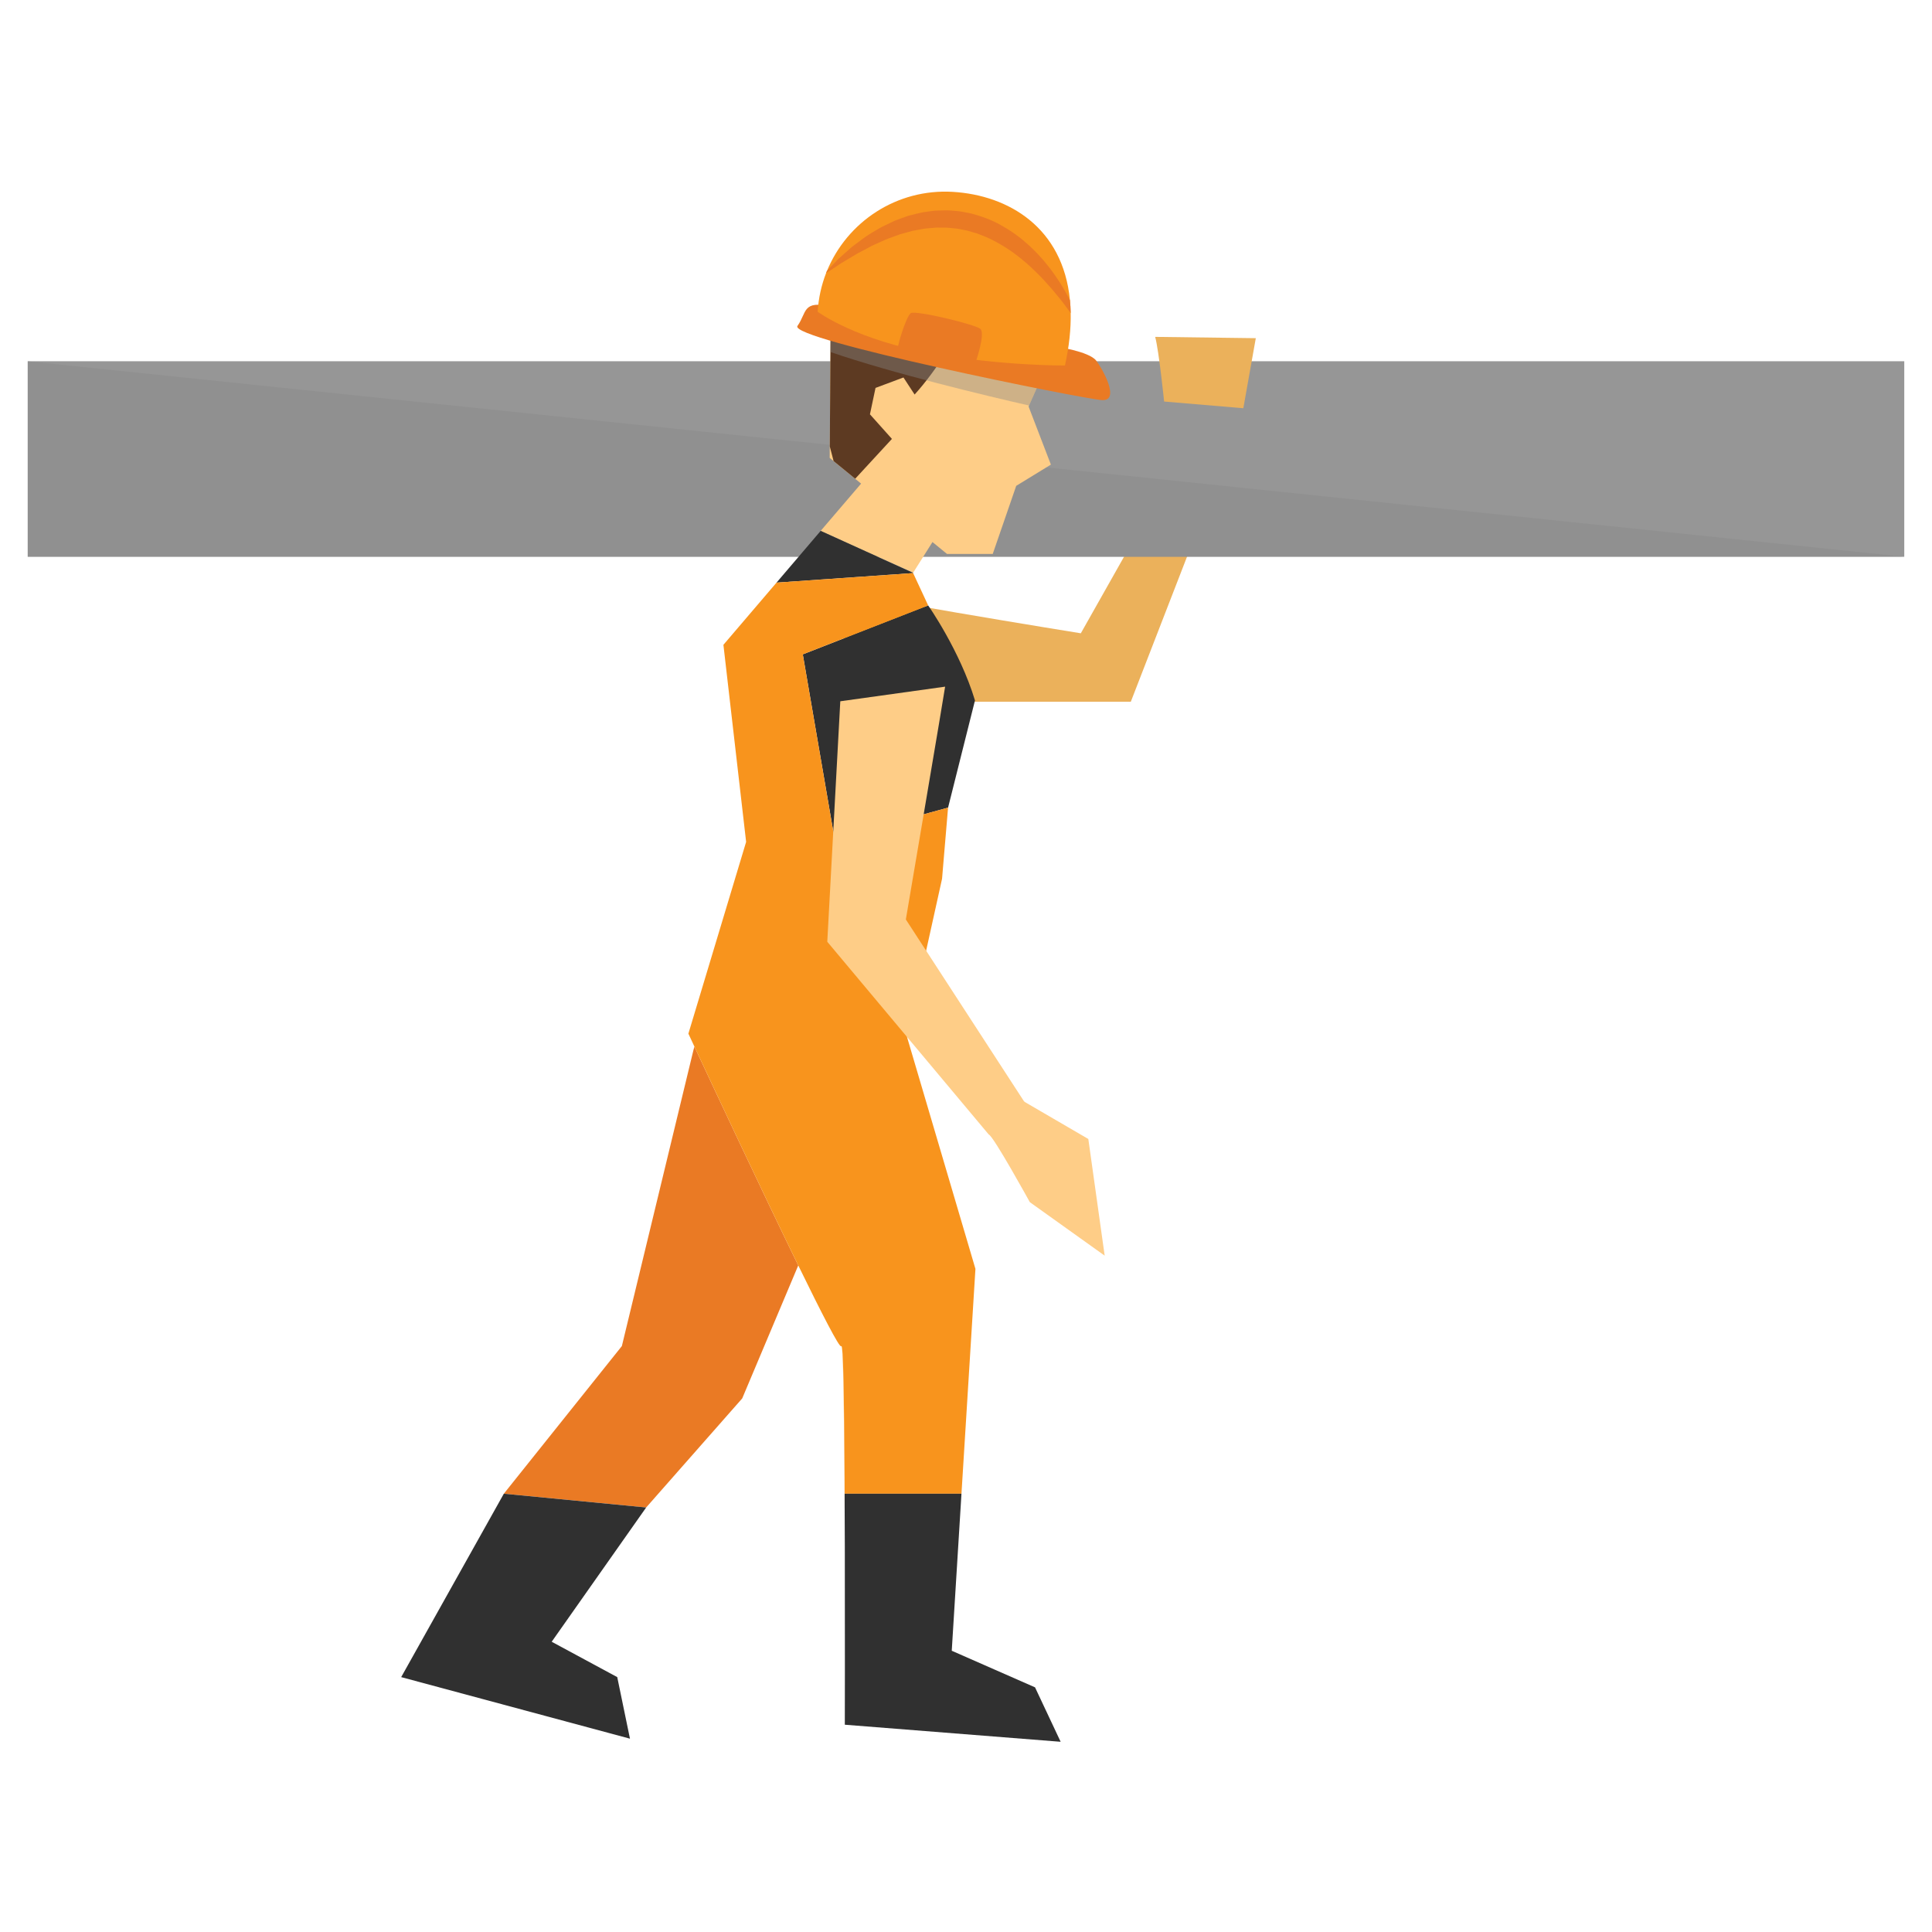 <?xml version="1.0" encoding="utf-8"?>
<!-- Generator: Adobe Illustrator 16.0.0, SVG Export Plug-In . SVG Version: 6.00 Build 0)  -->
<!DOCTYPE svg PUBLIC "-//W3C//DTD SVG 1.1//EN" "http://www.w3.org/Graphics/SVG/1.1/DTD/svg11.dtd">
<svg version="1.1" id="Layer_1" xmlns="http://www.w3.org/2000/svg" xmlns:xlink="http://www.w3.org/1999/xlink" x="0px" y="0px"
	 width="500px" height="500px" viewBox="0 0 500 500" enable-background="new 0 0 500 500" xml:space="preserve">
<g>
	<path fill="#EBB15B" d="M220.145,181.61h72.506l19.323-49.847h-14.118l-18.141,32.133c0,0-64.839-10.451-62.594-11.406
		L220.145,181.61z"/>
	<rect x="7.174" y="93.49" fill="#969696" width="485.648" height="50.601"/>
	<polygon opacity="0.4" fill="#878787" points="7.174,93.49 7.174,144.091 492.822,144.091 	"/>
	<path fill="#EBB15B" d="M298.958,87.183l26.043,0.337l-3.229,18.131l-20.5-1.735C301.271,103.916,299.939,90.824,298.958,87.183z"
		/>
	<g>
		<path fill="#FECD87" d="M212.387,137.392l10.463-12.231l-1.531-1.252l-5.593-4.587l-1.001-0.825l0.025-2.942l0.181-24.448
			l0.065-11.653l0.023-2.585l11.575,1.665l14.08,2.032l28.992,4.185v12.634l-3.359,7.564l-0.116,0.242l5.779,15.048l-8.973,5.497
			l-6.075,17.618h-11.845l-3.752-3.073l-5.009,7.947C228.984,144.931,219.189,140.48,212.387,137.392z"/>
		<path fill="#5D3A22" d="M214.751,115.549l0.985,3.777l5.588,4.572c0,0,8.11-8.796,9.506-10.311l-5.688-6.362l1.443-6.835
			l7.23-2.701l2.887,4.416c6.035-6.649,11.017-15.466,10.117-14.897l-6.148-6.634l-25.655-3.696L214.751,115.549z"/>
		<path opacity="0.4" fill="#878787" d="M214.932,91.106c16.089,5.532,40.441,11.352,51.376,13.841l3.359-7.564V84.749
			l-28.992-4.185l-14.08-2.032c-4.225,0.257-8.148,0.574-11.598,0.92L214.932,91.106z"/>
		<g>
			<path fill="#EA7A24" d="M273.238,89.698c0,0,8.555,1.212,10.445,3.616c1.524,1.936,6.413,10.526,1.479,10.23
				c-4.935-0.302-81.276-15.717-78.781-19.192c2.495-3.46,1.172-6.77,8.864-4.984L273.238,89.698z"/>
			<path fill="#F8941D" d="M211.61,80.68c0,0,9.963,7.438,30.501,10.954c17.99,3.083,33.5,2.957,33.5,2.957
				c1.102-4.984,1.56-9.5,1.479-13.58c-0.011-1.157-0.091-2.258-0.191-3.334c-1.811-18.774-15.863-27.154-30.315-28.024
				c-14.497-0.865-27.375,7.755-32.578,20.495c-0.075,0.181-0.156,0.357-0.221,0.543C212.576,73.81,211.824,77.169,211.61,80.68z"/>
			<path fill="#EA7A24" d="M213.785,70.691c0.045-0.025,0.103-0.065,0.153-0.105c0.516-0.337,1.292-0.8,2.228-1.443
				c0.478-0.322,0.993-0.679,1.574-1.056c0.599-0.332,1.225-0.724,1.904-1.126c0.669-0.408,1.38-0.835,2.137-1.298
				c0.777-0.407,1.592-0.84,2.444-1.277c0.42-0.227,0.85-0.468,1.29-0.704c0.44-0.227,0.911-0.413,1.375-0.624
				c0.946-0.408,1.884-0.9,2.9-1.278c1.003-0.367,2.042-0.749,3.101-1.131c1.094-0.292,2.18-0.604,3.299-0.916
				c1.136-0.176,2.281-0.453,3.45-0.604c0.578-0.055,1.169-0.101,1.755-0.146l0.891-0.09l0.89,0.01c0.591,0,1.184,0.005,1.78,0.005
				c0.599,0.035,1.187,0.121,1.786,0.171c1.199,0.055,2.369,0.387,3.548,0.594c0.576,0.151,1.152,0.337,1.73,0.508l0.872,0.247
				l0.83,0.327c0.563,0.231,1.134,0.428,1.69,0.669c0.543,0.251,1.081,0.518,1.624,0.78c2.128,1.111,4.169,2.358,6.01,3.797
				c0.946,0.669,1.791,1.469,2.676,2.163c0.825,0.78,1.675,1.499,2.435,2.278c1.569,1.509,2.938,3.068,4.204,4.517
				c1.228,1.469,2.364,2.827,3.29,4.099c0.522,0.699,1.006,1.358,1.438,1.956c-0.011-1.157-0.091-2.258-0.191-3.334
				c-0.664-1.323-1.479-2.766-2.424-4.28c-1.087-1.68-2.304-3.49-3.793-5.261c-0.709-0.92-1.549-1.76-2.363-2.676
				c-0.875-0.86-1.74-1.76-2.727-2.585c-1.9-1.715-4.108-3.249-6.498-4.577c-2.363-1.368-5.024-2.309-7.732-3.048
				c-1.378-0.257-2.756-0.604-4.149-0.669c-0.702-0.05-1.406-0.141-2.098-0.151c-0.691,0.01-1.385,0.03-2.067,0.05l-1.031,0.03
				l-1.021,0.126c-0.674,0.096-1.348,0.181-2.009,0.282c-1.313,0.247-2.59,0.599-3.845,0.9c-1.212,0.438-2.409,0.85-3.561,1.292
				c-1.104,0.533-2.19,1.046-3.246,1.554c-1.029,0.533-1.967,1.152-2.912,1.7c-0.458,0.297-0.916,0.558-1.353,0.86
				c-0.415,0.302-0.833,0.609-1.229,0.9c-0.805,0.599-1.574,1.177-2.301,1.725c-0.684,0.593-1.33,1.167-1.934,1.705
				c-0.599,0.533-1.174,1.031-1.683,1.499c-0.495,0.493-0.925,0.971-1.33,1.383c-0.667,0.679-1.194,1.277-1.587,1.71
				C213.931,70.33,213.851,70.505,213.785,70.691z"/>
			<path fill="#EA7A24" d="M252.587,93.49c0,0,2.462-7.187,1.137-8.369c-1.325-1.177-16.833-4.899-18.023-4.079
				c-1.189,0.815-3.862,9.41-3.387,9.948L252.587,93.49z"/>
		</g>
	</g>
	<path fill="#FECD87" d="M261.313,282.923l20.344,11.845l4.234,30.196l-19.373-13.846c0,0-9.43-17.15-10.647-17.528L261.313,282.923
		z"/>
	<g>
		<path fill="#EA7A24" d="M160.938,348.36l18.526-76.607l0.254-0.891c4.411,9.46,17.309,37.036,26.87,56.626l-14.502,34.416
			l-24.858,28.23l-36.838-3.561L160.938,348.36z"/>
		<polygon fill="#303030" points="130.39,386.574 167.228,390.135 142.777,424.883 159.742,434.037 163.036,449.97 103.825,434.037 
					"/>
		<polygon fill="#FECD87" points="243.979,225.447 243.806,227.423 243.969,225.452 		"/>
		<polygon fill="#FECD87" points="239.433,247.194 234.738,268.368 243.806,227.423 		"/>
		<path fill="#FECD87" d="M218.561,382.636c-0.158-19.151-0.38-34.984-0.85-34.235C218.249,347.53,218.453,361.171,218.561,382.636z
			"/>
		<path fill="#303030" d="M245.36,209.016l-29.384,8.042l-8.213-47.709l32.448-12.664c0,0,8.19,11.648,12.113,24.589L245.36,209.016
			z"/>
		<path fill="#303030" d="M212.387,137.392c6.802,3.088,16.597,7.539,23.93,10.833l-0.022,0.045l0.022,0.045l-35.357,2.47
			L212.387,137.392z"/>
		<path fill="#F8941D" d="M178.154,267.508l14.942-49.625l-5.877-51.008l13.74-16.089l35.357-2.47l3.893,8.369l-32.448,12.664
			l8.213,47.709l29.384-8.042l-1.391,16.436l-0.164,1.972l-9.068,40.945l17.706,60.016l-3.794,61.082l0.174-2.892h-30.232
			c0,1.242,0,2.515,0.005,3.771h-0.005c-0.01-2.67-0.02-5.235-0.03-7.71c-0.108-21.465-0.312-35.105-0.85-34.235
			c-0.382,0.634-5.082-8.539-11.123-20.912c-9.561-19.59-22.458-47.166-26.87-56.626
			C178.732,268.745,178.154,267.508,178.154,267.508z"/>
		<path fill="#303030" d="M248.823,386.574l-0.174,2.892l-2.336,37.746l21.553,9.47l6.629,14.088l-55.856-4.416
			c0,0,0.05-22.617,0-46.09c-0.018-3.324-0.033-6.634-0.043-9.918c-0.005-1.257-0.005-2.529-0.005-3.771H248.823z"/>
	</g>
	<path fill="#FECD87" d="M217.467,181.49l-3.367,62.234l41.771,49.866l13.092-2.489l-34.532-53.146c0,0,10.215-60.092,10.165-60.248
		L217.467,181.49z"/>
</g>
</svg>
